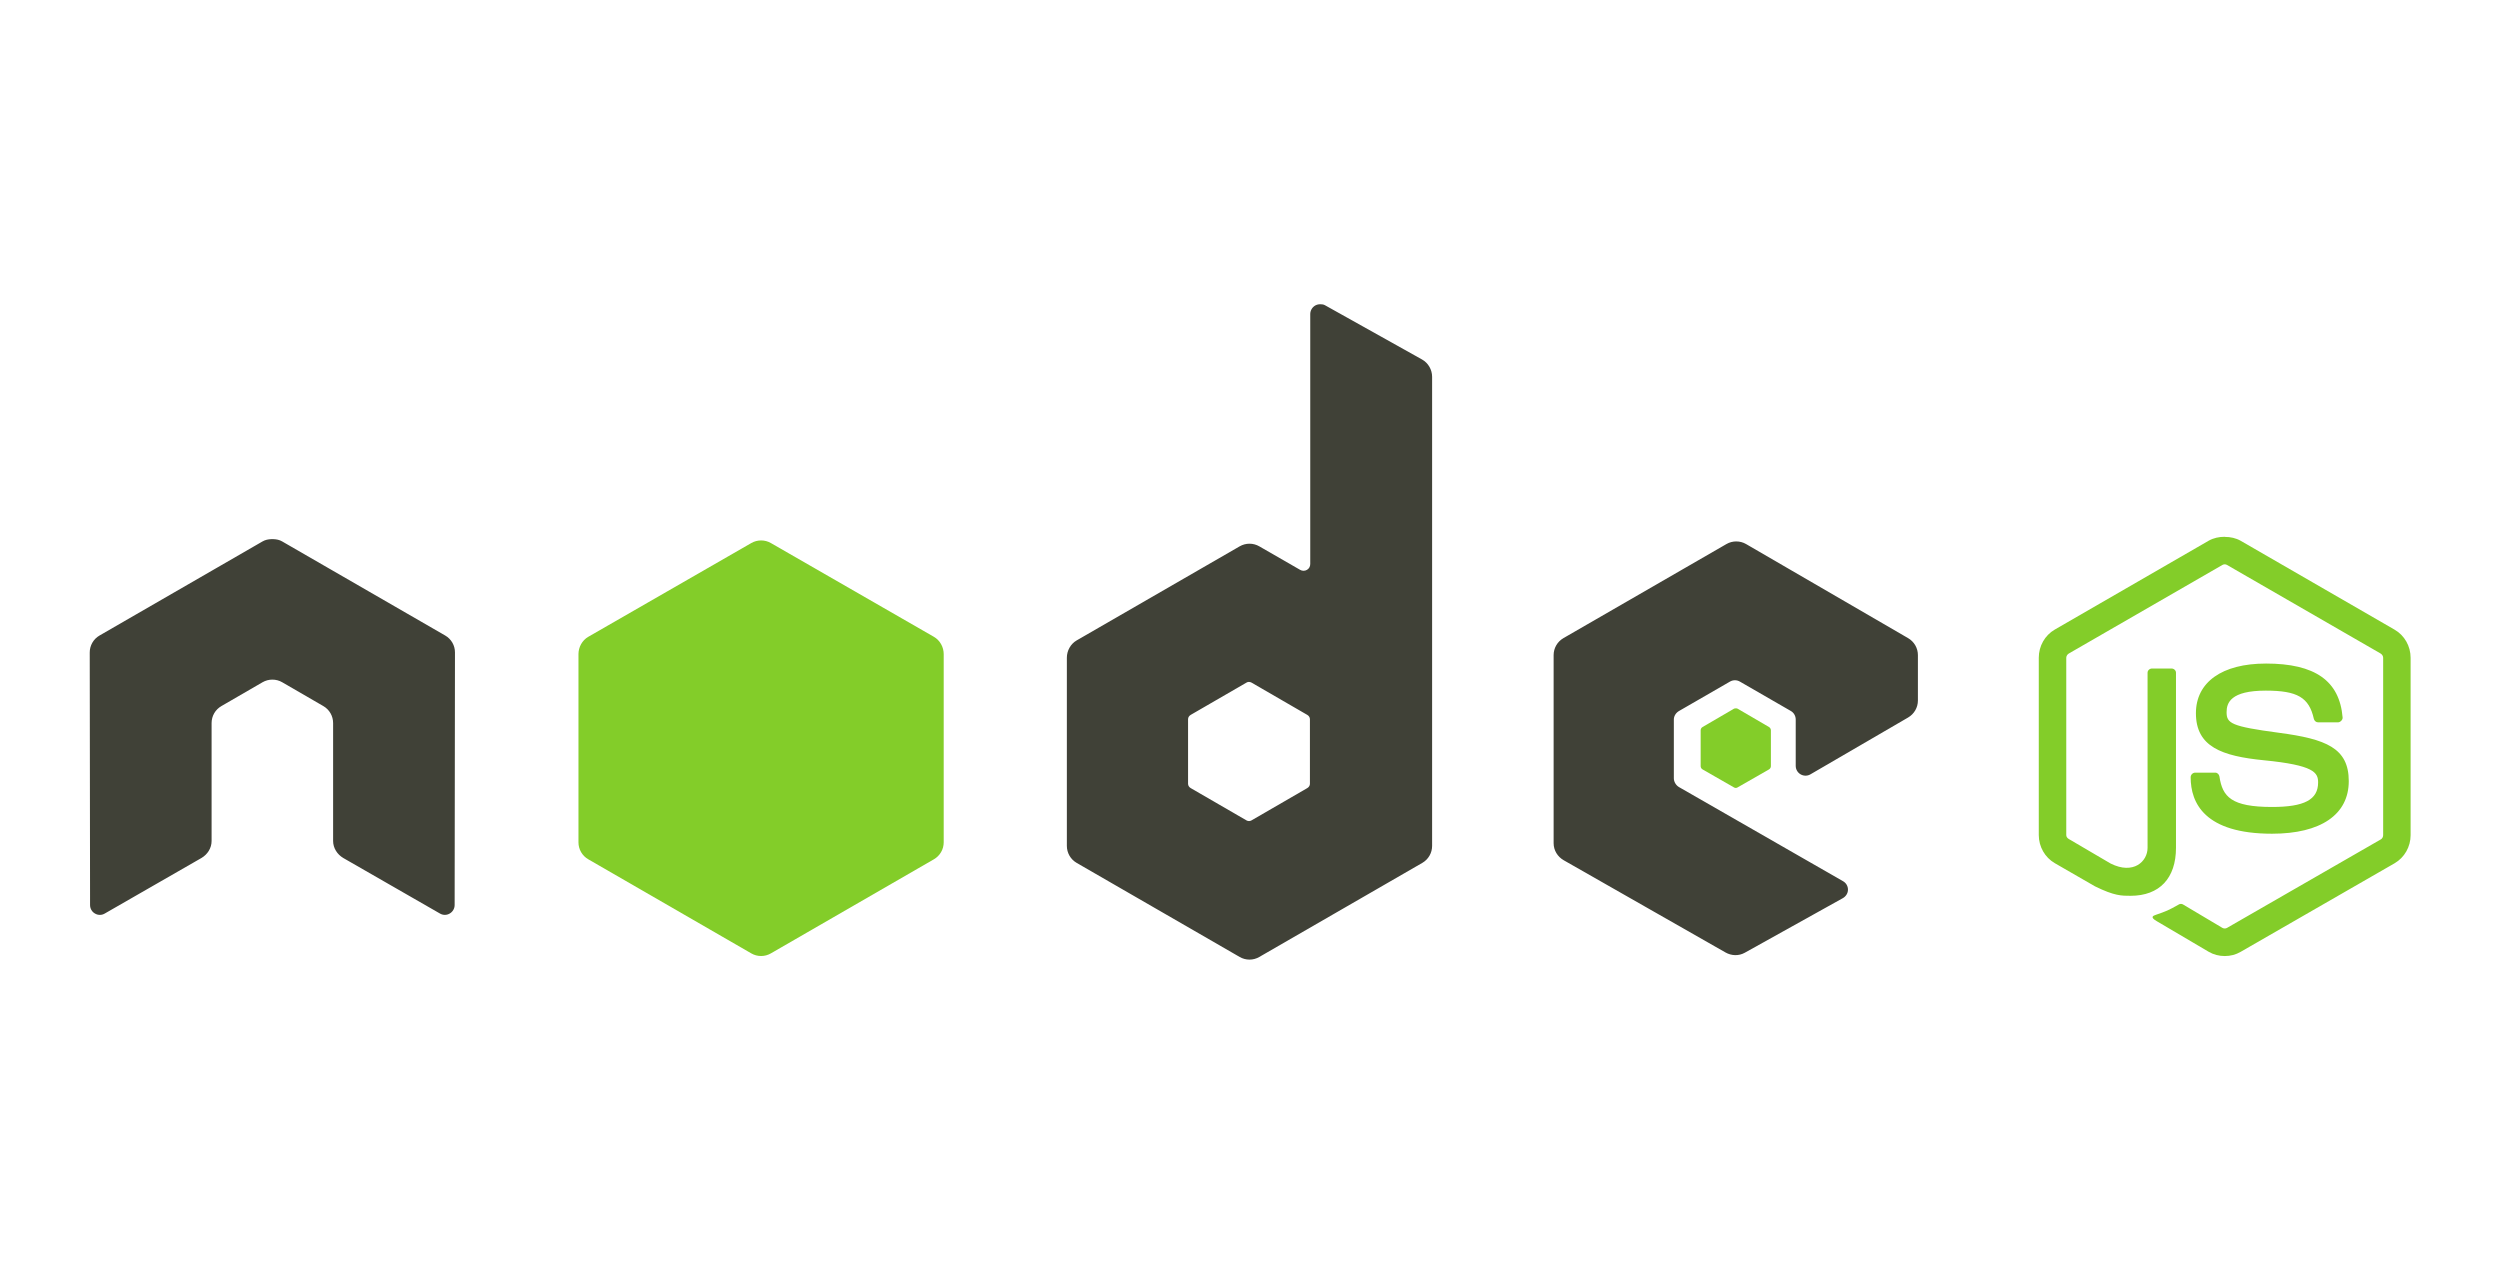 <svg width="160" height="81" viewBox="0 0 160 81" fill="none" xmlns="http://www.w3.org/2000/svg">
<path d="M142.379 34.355C142.017 34.355 141.665 34.43 141.354 34.606L131.506 40.293C130.869 40.66 130.482 41.354 130.482 42.091V53.445C130.482 54.182 130.869 54.874 131.506 55.242L134.078 56.725C135.328 57.341 135.789 57.331 136.357 57.331C138.207 57.331 139.263 56.208 139.263 54.257V43.056C139.263 42.898 139.126 42.784 138.971 42.784H137.737C137.579 42.784 137.444 42.901 137.444 43.056V54.263C137.444 55.128 136.544 55.998 135.082 55.267L132.408 53.699C132.314 53.647 132.241 53.553 132.241 53.448V42.094C132.241 41.987 132.313 41.877 132.408 41.823L142.235 36.156C142.328 36.103 142.437 36.103 142.528 36.156L152.355 41.823C152.449 41.879 152.522 41.983 152.522 42.094V53.448C152.522 53.556 152.468 53.667 152.376 53.719L142.528 59.386C142.441 59.436 142.325 59.436 142.236 59.386L139.706 57.881C139.63 57.837 139.528 57.84 139.455 57.881C138.757 58.277 138.625 58.322 137.971 58.55C137.809 58.606 137.564 58.693 138.054 58.968L141.358 60.915C141.672 61.097 142.023 61.187 142.382 61.187C142.747 61.187 143.092 61.1 143.407 60.915L153.255 55.249C153.892 54.878 154.279 54.188 154.279 53.451V42.097C154.279 41.36 153.892 40.667 153.255 40.299L143.407 34.612C143.099 34.436 142.745 34.361 142.382 34.361L142.379 34.355ZM145.013 42.468C142.209 42.468 140.539 43.661 140.539 45.646C140.539 47.796 142.197 48.39 144.888 48.657C148.108 48.972 148.359 49.445 148.359 50.078C148.359 51.178 147.482 51.646 145.411 51.646C142.808 51.646 142.236 50.997 142.045 49.699C142.022 49.56 141.915 49.449 141.773 49.449H140.494C140.417 49.45 140.344 49.482 140.289 49.536C140.235 49.591 140.203 49.664 140.202 49.741C140.202 51.398 141.103 53.358 145.408 53.358C148.524 53.358 150.321 52.138 150.321 49.992C150.321 47.871 148.869 47.297 145.847 46.897C142.796 46.49 142.502 46.296 142.502 45.58C142.502 44.989 142.749 44.2 145.011 44.2C147.031 44.2 147.778 44.636 148.084 45.998C148.111 46.126 148.224 46.23 148.356 46.23H149.635C149.713 46.23 149.789 46.182 149.844 46.126C149.897 46.066 149.935 45.998 149.927 45.916C149.73 43.57 148.165 42.467 145.014 42.467L145.013 42.468Z" fill="#83CD29"/>
<path d="M84.484 19.472C84.374 19.472 84.265 19.501 84.17 19.555C84.075 19.611 83.996 19.69 83.941 19.786C83.886 19.881 83.857 19.989 83.856 20.099V36.094C83.856 36.251 83.783 36.392 83.647 36.47C83.581 36.509 83.505 36.53 83.428 36.53C83.35 36.53 83.275 36.509 83.208 36.47L80.594 34.965C80.404 34.855 80.188 34.797 79.967 34.797C79.747 34.797 79.531 34.855 79.34 34.965L68.907 40.986C68.517 41.211 68.279 41.644 68.279 42.095V54.138C68.279 54.358 68.337 54.575 68.447 54.766C68.557 54.956 68.716 55.115 68.907 55.225L79.34 61.246C79.531 61.357 79.747 61.415 79.967 61.415C80.188 61.415 80.404 61.357 80.594 61.246L91.028 55.225C91.219 55.115 91.377 54.956 91.487 54.766C91.598 54.575 91.655 54.358 91.655 54.138V24.113C91.655 23.657 91.406 23.228 91.007 23.005L84.797 19.534C84.7 19.48 84.592 19.47 84.484 19.471V19.472ZM17.368 34.505C17.169 34.513 16.982 34.547 16.803 34.651L6.37 40.673C6.179 40.782 6.02 40.941 5.91 41.132C5.8 41.323 5.742 41.539 5.743 41.76L5.764 57.922C5.764 58.147 5.881 58.356 6.078 58.466C6.272 58.582 6.512 58.582 6.705 58.466L12.894 54.911C13.286 54.679 13.542 54.273 13.542 53.824V46.276C13.542 45.826 13.779 45.413 14.17 45.189L16.804 43.663C16.995 43.553 17.211 43.495 17.431 43.496C17.652 43.495 17.868 43.552 18.059 43.663L20.692 45.188C21.082 45.412 21.319 45.825 21.319 46.275V53.823C21.319 54.273 21.581 54.681 21.967 54.91L28.156 58.465C28.351 58.581 28.59 58.581 28.783 58.465C28.975 58.354 29.097 58.146 29.097 57.921L29.118 41.759C29.119 41.539 29.062 41.322 28.952 41.131C28.841 40.94 28.682 40.781 28.491 40.672L18.058 34.651C17.881 34.547 17.694 34.513 17.493 34.505H17.368L17.368 34.505ZM111.121 34.651C110.9 34.651 110.684 34.708 110.493 34.819L100.06 40.84C99.671 41.066 99.432 41.477 99.432 41.927V53.97C99.432 54.423 99.687 54.833 100.08 55.057L110.43 60.956C110.812 61.174 111.278 61.191 111.663 60.977L117.936 57.485C118.135 57.374 118.27 57.168 118.27 56.941C118.271 56.715 118.153 56.511 117.956 56.398L107.46 50.376C107.264 50.264 107.126 50.037 107.126 49.812V46.046C107.126 45.821 107.265 45.614 107.46 45.502L110.722 43.62C110.916 43.508 111.154 43.508 111.349 43.62L114.612 45.502C114.708 45.557 114.787 45.636 114.842 45.732C114.897 45.827 114.926 45.936 114.926 46.046V49.015C114.926 49.125 114.954 49.233 115.01 49.329C115.065 49.424 115.144 49.503 115.239 49.558C115.435 49.671 115.672 49.672 115.867 49.558L122.118 45.921C122.506 45.695 122.746 45.282 122.746 44.834V41.928C122.746 41.708 122.688 41.491 122.578 41.3C122.468 41.11 122.309 40.951 122.119 40.841L111.748 34.819C111.558 34.709 111.341 34.651 111.121 34.652L111.121 34.651ZM79.925 43.642C79.984 43.642 80.041 43.656 80.093 43.684L83.668 45.754C83.765 45.81 83.835 45.913 83.835 46.025V50.165C83.835 50.278 83.765 50.381 83.668 50.437L80.093 52.507C79.995 52.562 79.876 52.562 79.779 52.507L76.204 50.437C76.106 50.381 76.036 50.277 76.036 50.165V46.025C76.036 45.913 76.106 45.81 76.204 45.753L79.779 43.684C79.828 43.655 79.871 43.642 79.925 43.642V43.642V43.642Z" fill="#404137"/>
<path d="M48.71 34.588C48.489 34.588 48.273 34.645 48.082 34.756L37.649 40.756C37.259 40.981 37.022 41.415 37.022 41.864V53.907C37.021 54.128 37.079 54.344 37.189 54.535C37.299 54.726 37.458 54.885 37.649 54.994L48.082 61.016C48.272 61.127 48.489 61.185 48.709 61.185C48.929 61.185 49.146 61.127 49.336 61.016L59.77 54.994C59.961 54.884 60.119 54.726 60.229 54.535C60.34 54.344 60.397 54.128 60.397 53.907V41.864C60.397 41.414 60.16 40.981 59.769 40.756L49.336 34.755C49.145 34.645 48.929 34.587 48.708 34.588L48.71 34.588ZM111.1 45.335C111.059 45.335 111.012 45.335 110.975 45.356L108.968 46.527C108.93 46.547 108.899 46.578 108.877 46.614C108.855 46.651 108.843 46.693 108.842 46.736V49.036C108.842 49.122 108.892 49.201 108.968 49.245L110.975 50.395C111.009 50.416 111.049 50.428 111.089 50.428C111.13 50.428 111.17 50.416 111.204 50.395L113.211 49.245C113.286 49.202 113.337 49.122 113.337 49.036V46.736C113.337 46.649 113.286 46.57 113.211 46.526L111.204 45.355C111.167 45.333 111.142 45.335 111.1 45.335L111.1 45.335Z" fill="#83CD29"/>
</svg>
